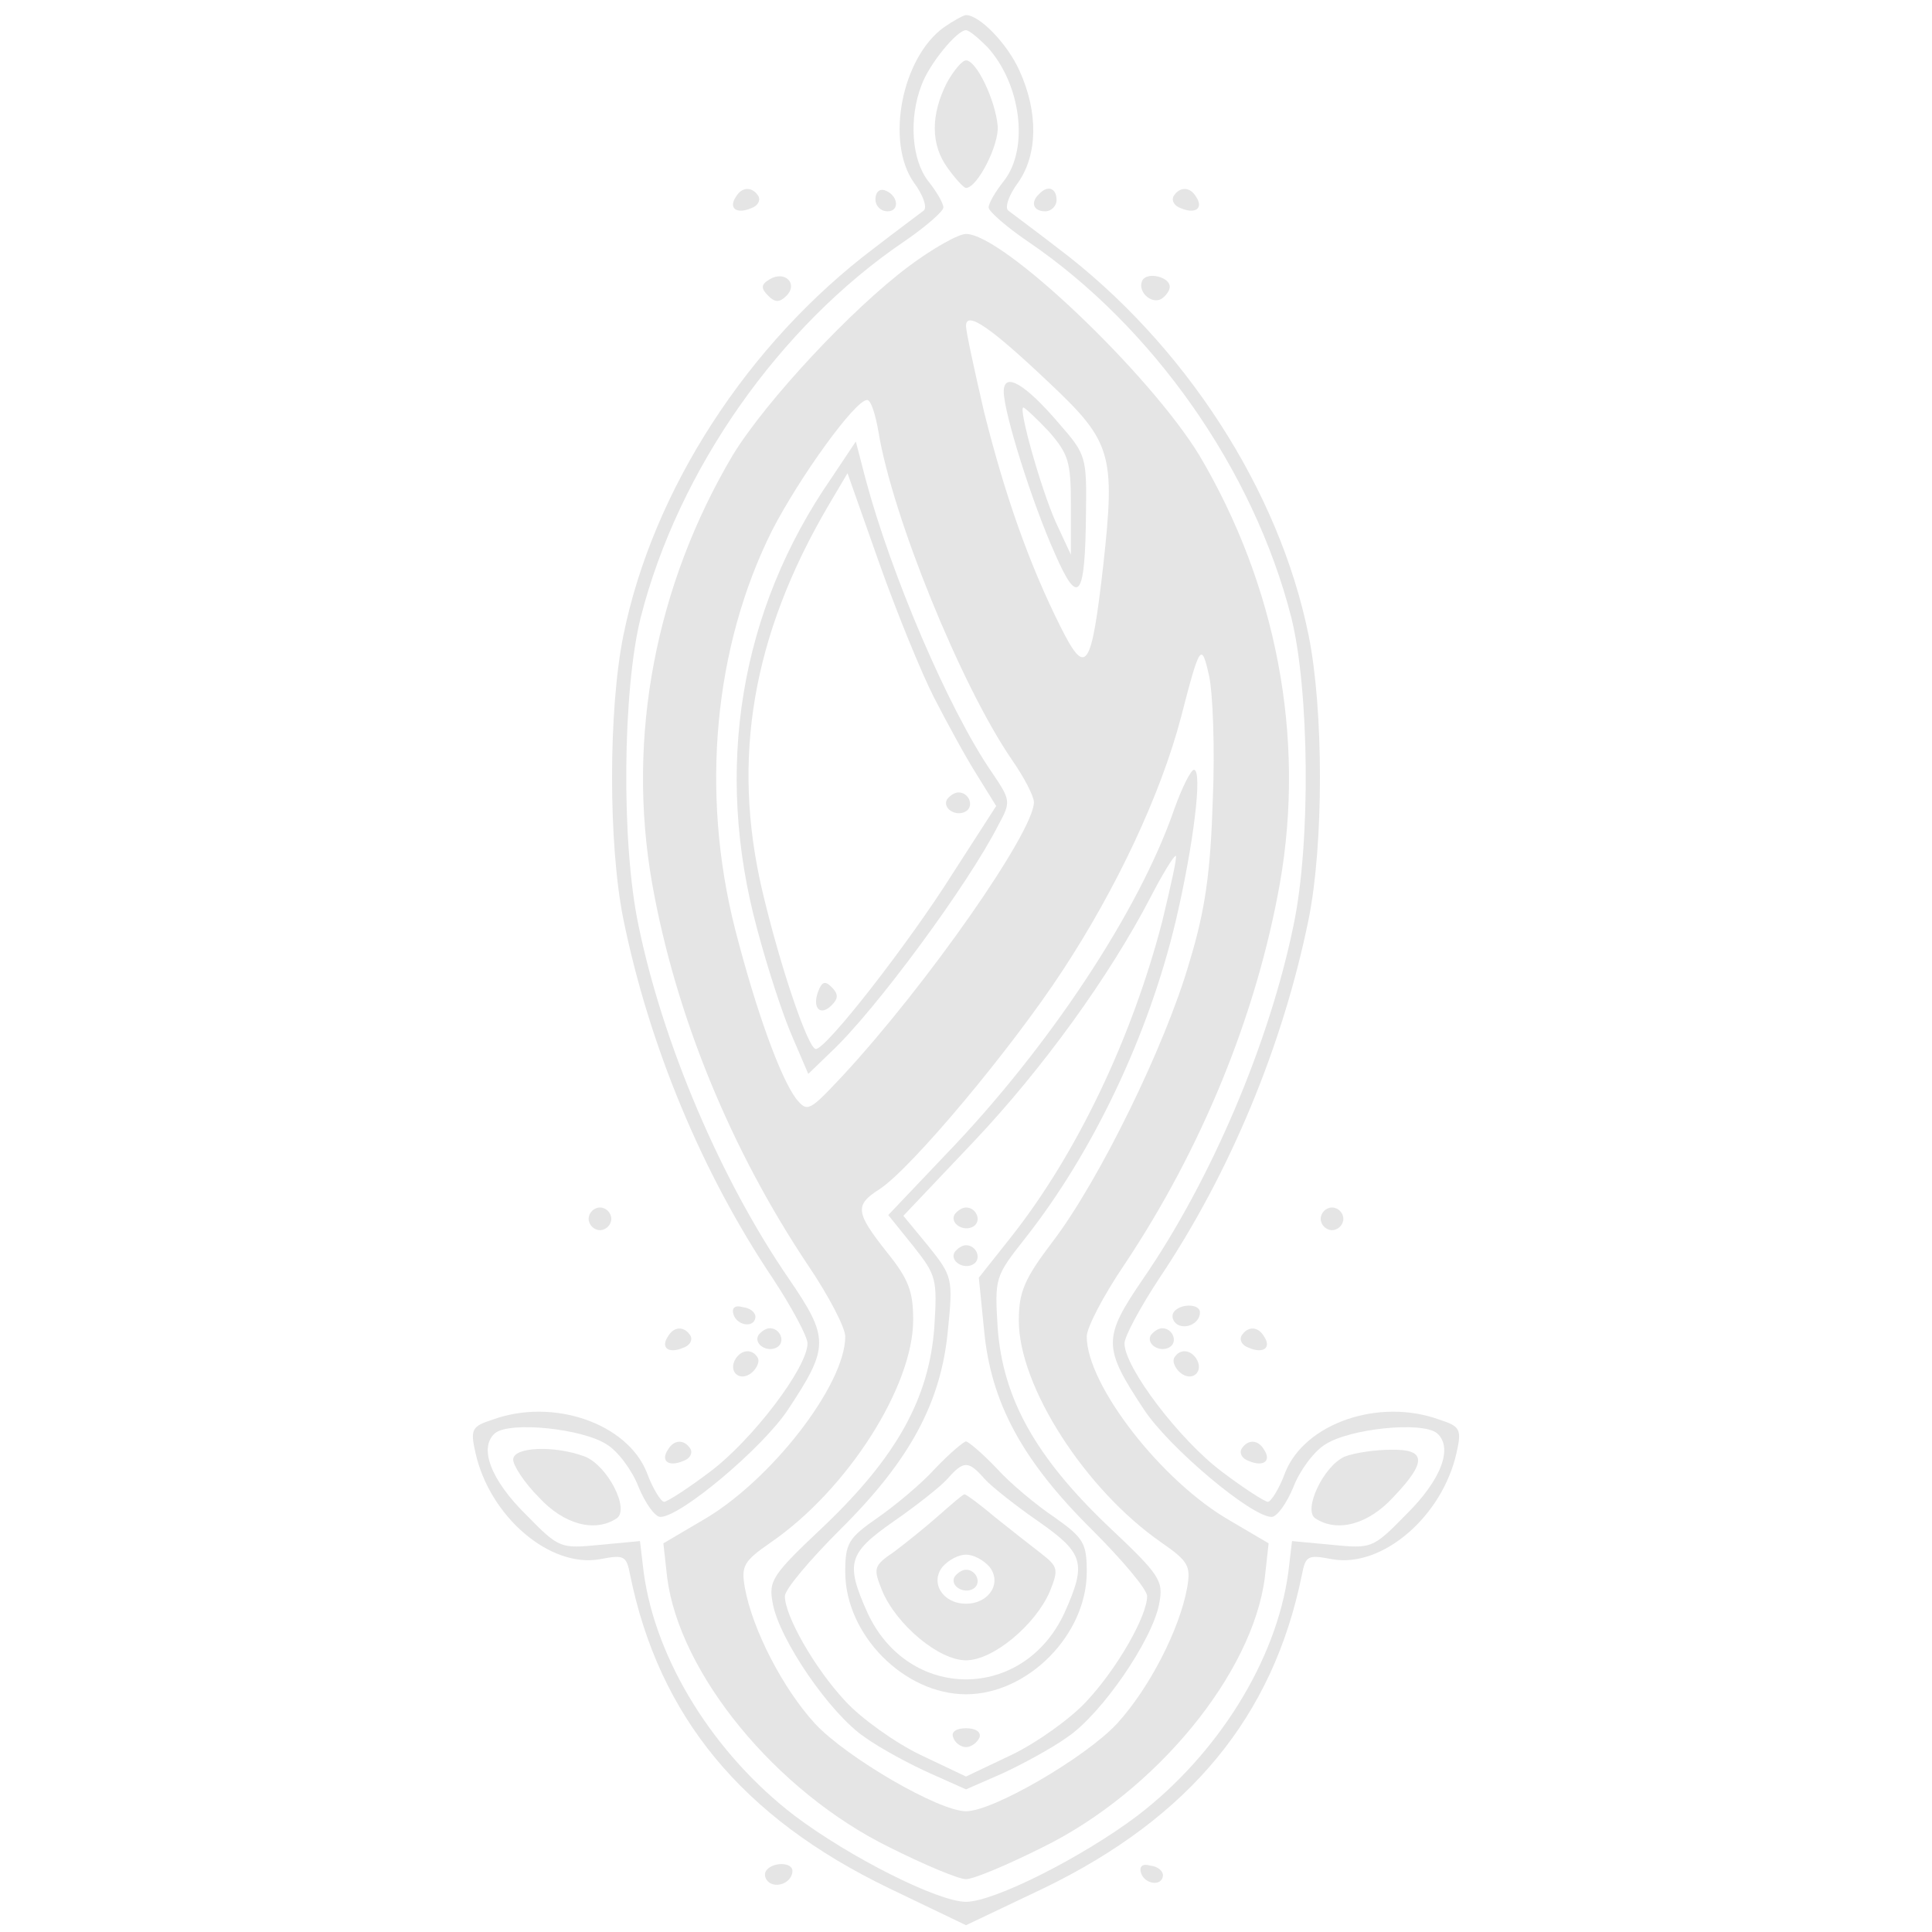 <?xml version="1.0" standalone="no"?>
<!DOCTYPE svg PUBLIC "-//W3C//DTD SVG 20010904//EN"
 "http://www.w3.org/TR/2001/REC-SVG-20010904/DTD/svg10.dtd">
<svg version="1.0" xmlns="http://www.w3.org/2000/svg"
 width="256pt" height="256pt" viewBox="0 0 256 256"
 preserveAspectRatio="xMidYMid meet">
<g transform="translate(0,256) scale(0.1,-0.1)"
fill="#e5e5e5" stroke="none">
<path d="M1251 2524 c-56 -40 -78 -152 -40 -206 12 -16 18 -33 13 -37 -5 -4
-35 -26 -66 -50 -167 -126 -293 -320 -332 -513 -20 -99 -20 -277 0 -376 34
-167 104 -336 198 -476 25 -38 46 -77 46 -86 0 -32 -73 -128 -129 -170 -29
-22 -57 -40 -61 -40 -4 0 -15 17 -23 39 -26 65 -124 99 -204 70 -28 -9 -30
-13 -23 -44 19 -85 99 -153 165 -141 32 6 35 5 40 -21 38 -187 148 -321 343
-415 l102 -49 103 49 c194 94 304 228 342 415 5 26 8 27 40 21 66 -12 146 56
165 141 7 31 5 35 -23 44 -80 29 -178 -5 -204 -70 -8 -22 -19 -39 -23 -39 -4
0 -32 18 -61 40 -56 42 -129 138 -129 170 0 9 21 48 46 86 94 140 164 309 198
476 20 99 20 277 0 376 -39 193 -165 387 -332 513 -31 24 -61 46 -66 50 -5 4
1 21 13 37 26 37 27 93 2 148 -16 36 -53 74 -71 74 -3 0 -16 -7 -29 -16z m57
-26 c45 -49 56 -135 22 -178 -11 -14 -20 -29 -20 -35 0 -5 24 -26 52 -45 165
-112 299 -302 349 -498 24 -96 26 -299 3 -408 -32 -156 -109 -337 -199 -468
-54 -79 -54 -91 1 -174 33 -50 142 -142 169 -142 7 0 20 18 29 40 8 21 27 47
42 56 32 21 128 31 148 15 22 -19 6 -62 -42 -109 -43 -44 -45 -44 -97 -39
l-53 5 -5 -42 c-16 -117 -94 -241 -200 -322 -73 -55 -190 -114 -227 -114 -37
0 -154 59 -227 114 -106 81 -184 205 -200 322 l-5 42 -53 -5 c-52 -5 -54 -5
-97 39 -48 47 -64 90 -42 109 20 16 116 6 148 -15 15 -9 34 -35 42 -56 9 -22
22 -40 29 -40 27 0 136 92 169 142 55 83 55 95 1 174 -90 131 -167 312 -199
468 -23 109 -21 312 3 408 50 196 184 386 349 498 28 19 52 40 52 45 0 6 -9
21 -20 35 -22 28 -26 83 -9 127 10 28 47 73 59 73 4 0 16 -10 28 -22z"/>
<path d="M1255 2451 c-22 -43 -22 -83 1 -114 10 -14 21 -26 24 -26 15 0 44 57
42 82 -3 34 -28 87 -42 87 -5 0 -16 -13 -25 -29z"/>
<path d="M1204 2207 c-75 -56 -189 -178 -233 -250 -102 -172 -141 -373 -107
-567 31 -175 104 -353 207 -507 27 -40 49 -82 49 -94 0 -64 -99 -192 -190
-244 l-51 -30 5 -45 c16 -127 144 -284 295 -358 46 -23 91 -42 101 -42 10 0
55 19 101 42 151 74 279 231 295 358 l5 45 -51 30 c-91 52 -190 180 -190 244
0 12 22 54 49 94 103 154 176 332 207 507 34 194 -5 395 -107 567 -66 108
-260 293 -309 293 -10 0 -44 -19 -76 -43z m186 -154 c83 -78 88 -95 72 -241
-16 -140 -23 -150 -57 -82 -41 82 -73 172 -101 284 -13 56 -24 107 -24 114 0
21 33 -2 110 -75z m-226 -65 c18 -111 109 -336 177 -435 16 -23 29 -48 29 -56
0 -39 -141 -241 -253 -362 -45 -48 -47 -49 -62 -31 -21 28 -53 116 -81 225
-46 181 -28 374 49 528 36 70 110 173 126 173 5 0 11 -19 15 -42z m443 -488
c-3 -96 -10 -146 -31 -215 -32 -111 -120 -290 -181 -370 -38 -50 -45 -67 -45
-105 0 -87 88 -224 189 -294 36 -25 39 -31 34 -60 -10 -55 -50 -133 -93 -180
-42 -45 -164 -116 -200 -116 -36 0 -158 71 -200 116 -43 47 -83 125 -93 180
-5 29 -2 35 34 60 102 70 189 207 189 295 0 38 -6 54 -35 90 -41 52 -43 62
-10 83 42 27 175 186 243 290 71 108 130 233 157 336 25 97 27 99 37 55 5 -22
8 -96 5 -165z"/>
<path d="M1330 2041 c0 -27 37 -146 68 -215 31 -71 40 -59 41 55 1 73 0 77
-35 117 -46 54 -74 70 -74 43z m60 -53 c26 -30 29 -40 29 -98 l0 -65 -20 43
c-20 45 -50 152 -43 152 2 0 18 -15 34 -32z"/>
<path d="M1102 1927 c-122 -176 -156 -386 -99 -597 14 -53 35 -117 47 -144
l21 -49 30 29 c58 54 182 222 222 301 17 31 16 33 -9 70 -57 83 -133 261 -167
388 l-13 50 -32 -48z m136 -292 c17 -33 42 -79 56 -101 l26 -42 -58 -90 c-58
-92 -167 -232 -181 -232 -10 0 -47 108 -71 210 -41 175 -13 338 87 509 l26 44
42 -119 c23 -65 56 -146 73 -179z"/>
<path d="M1255 1501 c-7 -12 12 -24 25 -16 11 7 4 25 -10 25 -5 0 -11 -4 -15
-9z"/>
<path d="M1084 1246 c-8 -22 3 -33 18 -18 9 9 9 15 0 24 -9 9 -13 7 -18 -6z"/>
<path d="M1556 1488 c-46 -134 -166 -316 -303 -458 l-76 -80 33 -41 c31 -39
32 -44 28 -108 -7 -94 -50 -171 -145 -262 -70 -66 -75 -73 -69 -104 9 -48 76
-146 122 -177 21 -15 60 -36 87 -48 l47 -21 48 21 c26 12 65 33 86 48 46 31
113 129 122 177 6 31 1 38 -69 104 -95 91 -138 168 -145 261 -4 67 -4 68 37
120 89 113 163 268 199 420 23 98 36 200 24 200 -4 0 -16 -24 -26 -52z m-16
-149 c-40 -154 -113 -308 -201 -419 l-42 -53 7 -70 c9 -95 50 -172 143 -264
40 -40 73 -79 73 -88 0 -26 -39 -95 -80 -139 -21 -23 -66 -55 -99 -71 l-61
-29 -61 29 c-33 16 -78 48 -99 71 -41 44 -80 113 -80 139 0 9 33 48 73 88 93
92 134 169 143 264 7 69 6 72 -26 112 l-33 40 92 97 c92 97 181 220 236 326
16 31 31 55 33 54 2 -2 -7 -41 -18 -87z"/>
<path d="M1265 951 c-7 -12 12 -24 25 -16 11 7 4 25 -10 25 -5 0 -11 -4 -15
-9z"/>
<path d="M1265 901 c-7 -12 12 -24 25 -16 11 7 4 25 -10 25 -5 0 -11 -4 -15
-9z"/>
<path d="M1239 614 c-18 -20 -53 -49 -76 -65 -39 -27 -43 -34 -43 -72 0 -83
78 -162 160 -162 82 0 160 79 160 162 0 38 -4 45 -42 72 -24 16 -59 45 -77 65
-19 20 -38 36 -41 36 -3 0 -22 -16 -41 -36z m66 -14 c9 -10 42 -36 71 -56 60
-42 64 -55 35 -120 -54 -119 -208 -119 -262 0 -29 65 -25 78 35 120 29 20 62
46 71 56 22 25 28 25 50 0z"/>
<path d="M1244 552 c-17 -15 -43 -36 -59 -48 -28 -19 -28 -22 -16 -52 19 -45
75 -92 111 -92 36 0 92 47 111 91 12 30 11 33 -12 51 -13 10 -41 32 -61 48
-20 17 -38 30 -40 30 -2 0 -17 -13 -34 -28z m67 -68 c17 -21 0 -49 -31 -49
-31 0 -48 28 -31 49 8 9 21 16 31 16 10 0 23 -7 31 -16z"/>
<path d="M1265 471 c-7 -12 12 -24 25 -16 11 7 4 25 -10 25 -5 0 -11 -4 -15
-9z"/>
<path d="M1263 258 c2 -7 10 -13 17 -13 7 0 15 6 18 13 2 7 -5 12 -18 12 -13
0 -20 -5 -17 -12z"/>
<path d="M680 626 c0 -8 15 -31 34 -50 33 -36 74 -47 103 -28 18 12 -12 70
-42 82 -40 15 -95 13 -95 -4z"/>
<path d="M1782 630 c-28 -12 -56 -71 -39 -82 29 -19 70 -8 103 28 45 47 44 64
-3 63 -21 0 -48 -4 -61 -9z"/>
<path d="M975 2299 c-10 -15 1 -23 20 -15 9 3 13 10 10 16 -8 13 -22 13 -30
-1z"/>
<path d="M1160 2296 c0 -9 7 -16 16 -16 17 0 14 22 -4 28 -7 2 -12 -3 -12 -12z"/>
<path d="M1377 2303 c-12 -11 -8 -23 8 -23 8 0 15 7 15 15 0 16 -12 20 -23 8z"/>
<path d="M1555 2300 c-3 -6 1 -13 10 -16 19 -8 30 0 20 15 -8 14 -22 14 -30 1z"/>
<path d="M1020 2190 c-12 -7 -12 -12 -2 -22 9 -9 15 -9 24 0 16 16 -2 34 -22
22z"/>
<path d="M1514 2189 c-8 -14 11 -33 25 -25 6 4 11 11 11 16 0 13 -29 20 -36 9z"/>
<path d="M780 945 c0 -8 7 -15 15 -15 8 0 15 7 15 15 0 8 -7 15 -15 15 -8 0
-15 -7 -15 -15z"/>
<path d="M1750 945 c0 -8 7 -15 15 -15 8 0 15 7 15 15 0 8 -7 15 -15 15 -8 0
-15 -7 -15 -15z"/>
<path d="M972 818 c5 -15 28 -18 29 -3 0 6 -7 12 -17 13 -10 3 -15 -1 -12 -10z"/>
<path d="M1555 821 c-3 -5 -1 -12 5 -16 12 -7 30 2 30 16 0 12 -27 12 -35 0z"/>
<path d="M885 789 c-10 -15 1 -23 20 -15 9 3 13 10 10 16 -8 13 -22 13 -30 -1z"/>
<path d="M1005 791 c-7 -12 12 -24 25 -16 11 7 4 25 -10 25 -5 0 -11 -4 -15
-9z"/>
<path d="M1525 791 c-7 -12 12 -24 25 -16 11 7 4 25 -10 25 -5 0 -11 -4 -15
-9z"/>
<path d="M1645 790 c-3 -6 1 -13 10 -16 19 -8 30 0 20 15 -8 14 -22 14 -30 1z"/>
<path d="M975 760 c-11 -17 5 -32 21 -19 7 6 11 15 8 20 -7 12 -21 11 -29 -1z"/>
<path d="M1556 761 c-3 -5 1 -14 8 -20 16 -13 32 2 21 19 -8 12 -22 13 -29 1z"/>
<path d="M885 639 c-10 -15 1 -23 20 -15 9 3 13 10 10 16 -8 13 -22 13 -30 -1z"/>
<path d="M1645 640 c-3 -6 1 -13 10 -16 19 -8 30 0 20 15 -8 14 -22 14 -30 1z"/>
<path d="M1015 81 c-3 -5 -1 -12 5 -16 12 -7 30 2 30 16 0 12 -27 12 -35 0z"/>
<path d="M1512 78 c5 -15 28 -18 29 -3 0 6 -7 12 -17 13 -10 3 -15 -1 -12 -10z"/>
</g>
</svg>
